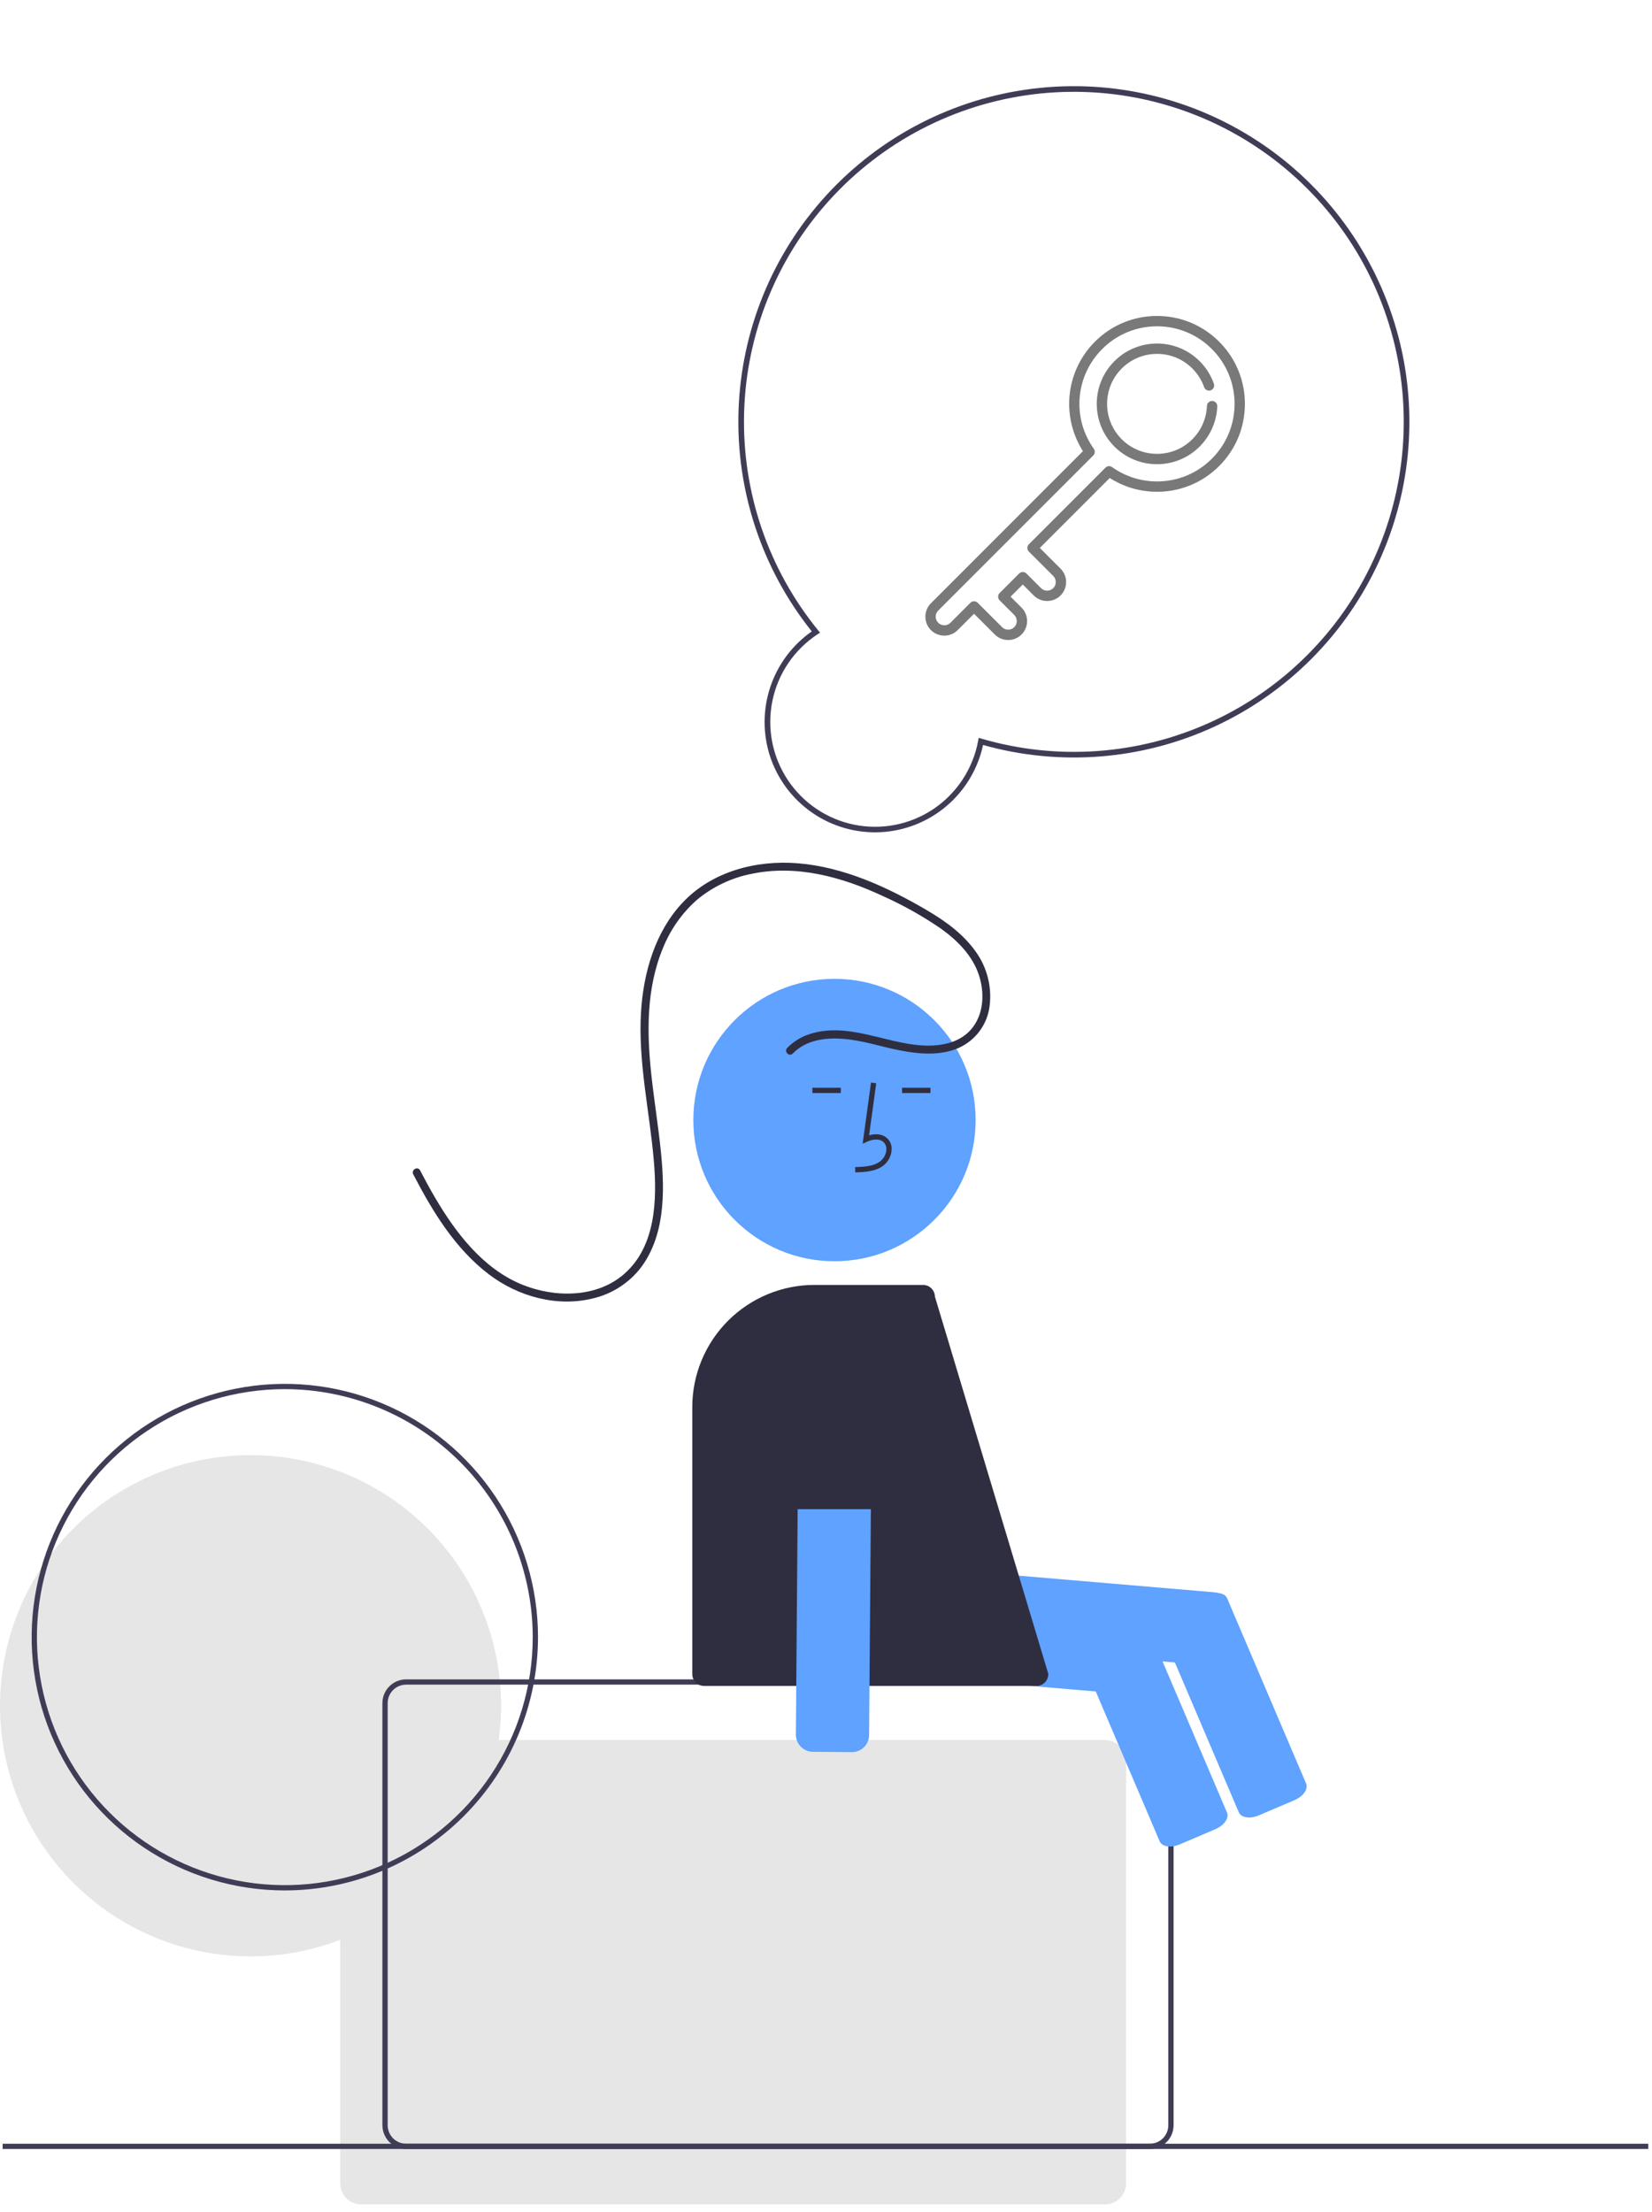 <svg width="204" height="273" viewBox="0 0 204 273" fill="none" xmlns="http://www.w3.org/2000/svg">
<g clip-path="url(#clip0)">
<path d="M151.904 198.832L151.497 203.622C151.448 204.181 151.18 204.698 150.751 205.06C150.322 205.422 149.767 205.599 149.208 205.552L109.291 202.156C108.732 202.107 108.214 201.839 107.853 201.41C107.491 200.981 107.314 200.426 107.361 199.867L107.768 195.078C107.817 194.518 108.085 194.001 108.514 193.639C108.943 193.278 109.498 193.101 110.057 193.148L149.974 196.544C150.534 196.592 151.051 196.86 151.413 197.289C151.774 197.718 151.951 198.273 151.904 198.832Z" fill="#5FA2FF"/>
<path d="M159.86 222.194L155.439 224.08C154.365 224.538 153.26 224.368 152.976 223.702L143.211 200.814C142.926 200.147 143.568 199.232 144.642 198.774L149.063 196.888C150.137 196.43 151.242 196.6 151.526 197.267L161.291 220.154C161.576 220.821 160.934 221.736 159.86 222.194Z" fill="#5FA2FF"/>
<path d="M136.455 214.779H61.587C62.45 208.538 61.386 202.183 58.539 196.563C55.692 190.942 51.197 186.325 45.655 183.329C40.113 180.332 33.788 179.099 27.526 179.794C21.265 180.489 15.364 183.079 10.614 187.218C5.864 191.357 2.491 196.847 0.945 202.954C-0.6 209.062 -0.244 215.496 1.965 221.396C4.175 227.296 8.133 232.381 13.311 235.97C18.488 239.56 24.638 241.483 30.938 241.484C34.723 241.487 38.477 240.795 42.011 239.441V269.491C42.011 270.182 42.286 270.845 42.774 271.333C43.263 271.822 43.925 272.096 44.616 272.096H136.455C137.146 272.096 137.808 271.822 138.297 271.333C138.785 270.845 139.06 270.182 139.06 269.491V217.384C139.06 216.693 138.785 216.031 138.297 215.542C137.808 215.053 137.146 214.779 136.455 214.779Z" fill="#E6E6E6"/>
<path d="M141.991 265.257H50.153C49.376 265.257 48.631 264.947 48.081 264.398C47.532 263.848 47.223 263.103 47.222 262.326V210.22C47.223 209.442 47.532 208.697 48.081 208.148C48.631 207.599 49.376 207.289 50.153 207.289H141.991C142.768 207.289 143.513 207.599 144.062 208.148C144.612 208.697 144.921 209.442 144.922 210.22V262.326C144.921 263.103 144.612 263.848 144.062 264.398C143.513 264.947 142.768 265.257 141.991 265.257ZM50.153 207.94C49.548 207.941 48.969 208.181 48.541 208.608C48.114 209.036 47.874 209.615 47.873 210.22V262.326C47.874 262.931 48.114 263.51 48.541 263.938C48.969 264.365 49.548 264.605 50.153 264.606H141.991C142.595 264.605 143.175 264.365 143.602 263.938C144.029 263.51 144.27 262.931 144.271 262.326V210.22C144.27 209.615 144.029 209.036 143.602 208.608C143.175 208.181 142.595 207.941 141.991 207.94H50.153Z" fill="#3F3D56"/>
<path d="M142.134 202.415L141.727 207.204C141.678 207.763 141.41 208.28 140.981 208.642C140.552 209.004 139.997 209.181 139.438 209.134L99.521 205.738C98.962 205.69 98.444 205.422 98.083 204.993C97.721 204.564 97.544 204.009 97.591 203.449L97.998 198.66C98.047 198.101 98.315 197.584 98.744 197.222C99.173 196.86 99.728 196.683 100.287 196.73L140.204 200.126C140.764 200.174 141.281 200.442 141.642 200.871C142.004 201.3 142.181 201.855 142.134 202.415Z" fill="#5FA2FF"/>
<path d="M150.09 225.776L145.669 227.663C144.595 228.121 143.49 227.951 143.206 227.284L133.441 204.397C133.156 203.73 133.798 202.815 134.872 202.357L139.293 200.47C140.367 200.012 141.472 200.182 141.756 200.849L151.521 223.736C151.806 224.403 151.164 225.318 150.09 225.776Z" fill="#5FA2FF"/>
<path d="M203.542 264.606H0.326V265.257H203.542V264.606Z" fill="#3F3D56"/>
<path d="M35.172 233.342C28.989 233.342 22.944 231.508 17.803 228.073C12.661 224.638 8.654 219.755 6.288 214.042C3.922 208.329 3.302 202.043 4.509 195.979C5.715 189.914 8.693 184.343 13.065 179.971C17.438 175.598 23.008 172.621 29.073 171.415C35.138 170.208 41.424 170.827 47.136 173.194C52.849 175.56 57.732 179.567 61.167 184.708C64.603 189.85 66.436 195.894 66.436 202.078C66.427 210.367 63.13 218.313 57.269 224.175C51.408 230.036 43.461 233.333 35.172 233.342ZM35.172 171.465C29.117 171.465 23.199 173.261 18.165 176.624C13.13 179.988 9.207 184.769 6.89 190.363C4.573 195.957 3.966 202.112 5.148 208.05C6.329 213.988 9.244 219.443 13.526 223.724C17.807 228.006 23.262 230.921 29.2 232.102C35.138 233.284 41.293 232.677 46.887 230.36C52.481 228.043 57.262 224.12 60.626 219.085C63.989 214.051 65.785 208.133 65.785 202.078C65.776 193.962 62.547 186.181 56.809 180.442C51.069 174.703 43.288 171.474 35.172 171.465Z" fill="#3F3D56"/>
<path d="M103.048 155.68C112.674 155.68 120.478 147.877 120.478 138.251C120.478 128.625 112.674 120.821 103.048 120.821C93.422 120.821 85.619 128.625 85.619 138.251C85.619 147.877 93.422 155.68 103.048 155.68Z" fill="#5FA2FF"/>
<path d="M105.613 144.71L105.595 144.059C106.806 144.025 107.875 143.949 108.677 143.363C108.905 143.187 109.092 142.965 109.226 142.71C109.36 142.456 109.437 142.175 109.453 141.888C109.467 141.713 109.441 141.537 109.375 141.373C109.31 141.21 109.208 141.063 109.078 140.946C108.545 140.496 107.687 140.641 107.062 140.928L106.523 141.175L107.557 133.623L108.202 133.711L107.323 140.135C108.172 139.886 108.959 139.993 109.498 140.448C109.705 140.629 109.867 140.855 109.972 141.109C110.077 141.362 110.122 141.637 110.104 141.911C110.085 142.297 109.982 142.674 109.802 143.015C109.622 143.357 109.369 143.655 109.062 143.889C108.03 144.643 106.69 144.68 105.613 144.71Z" fill="#2F2E41"/>
<path d="M114.901 134.265H111.394V134.916H114.901V134.265Z" fill="#2F2E41"/>
<path d="M103.829 134.265H100.321V134.916H103.829V134.265Z" fill="#2F2E41"/>
<path d="M127.987 208.103H86.953C86.564 208.102 86.192 207.948 85.917 207.673C85.642 207.398 85.488 207.026 85.487 206.637V173.673C85.492 169.677 87.081 165.846 89.907 163.021C92.732 160.195 96.563 158.606 100.559 158.601H113.983C114.368 158.602 114.737 158.753 115.011 159.022C115.285 159.292 115.442 159.658 115.449 160.042L129.453 206.613V206.637C129.452 207.026 129.298 207.398 129.023 207.673C128.748 207.948 128.376 208.102 127.987 208.103Z" fill="#2F2E41"/>
<path d="M100.73 171.939L105.536 171.977C106.097 171.982 106.634 172.209 107.027 172.609C107.421 173.009 107.64 173.549 107.636 174.11L107.322 214.17C107.317 214.732 107.089 215.268 106.689 215.662C106.289 216.055 105.749 216.274 105.188 216.271L100.382 216.233C99.82 216.228 99.284 216 98.891 215.6C98.497 215.2 98.278 214.661 98.281 214.099L98.596 174.039C98.601 173.478 98.829 172.942 99.229 172.548C99.629 172.154 100.169 171.935 100.73 171.939Z" fill="#5FA2FF"/>
<path d="M95.909 170.325C95.909 168.425 96.664 166.603 98.007 165.259C99.351 163.915 101.173 163.161 103.074 163.161C104.974 163.161 106.796 163.915 108.14 165.259C109.483 166.603 110.238 168.425 110.238 170.325V186.283H95.909V170.325Z" fill="#2F2E41"/>
<path d="M97.9 130.041C99.55 128.343 101.948 128.051 104.205 128.236C106.622 128.434 108.912 129.236 111.282 129.683C113.62 130.123 116.155 130.321 118.39 129.345C119.422 128.882 120.316 128.159 120.986 127.247C121.655 126.335 122.076 125.265 122.208 124.141C122.496 121.782 121.885 119.401 120.496 117.472C118.966 115.309 116.791 113.725 114.531 112.395C109.658 109.529 104.225 107.02 98.524 106.557C93.377 106.138 87.919 107.561 84.299 111.405C80.905 115.008 79.46 120.037 79.159 124.879C78.776 131.06 80.219 137.164 80.74 143.293C81.147 148.062 80.995 153.787 77.122 157.211C73.696 160.241 68.48 160.205 64.441 158.55C59.64 156.583 56.272 152.168 53.724 147.828C53.075 146.723 52.465 145.596 51.874 144.46C51.584 143.902 50.74 144.395 51.031 144.953C53.415 149.535 56.188 154.112 60.359 157.287C64.006 160.064 68.871 161.401 73.379 160.228C75.564 159.682 77.516 158.448 78.947 156.709C80.492 154.784 81.303 152.416 81.641 149.993C82.003 147.399 81.877 144.786 81.615 142.19C81.299 139.064 80.796 135.962 80.451 132.84C79.864 127.522 79.783 122.004 81.884 116.98C82.79 114.74 84.197 112.737 85.998 111.125C87.968 109.463 90.333 108.336 92.864 107.85C98.388 106.704 104.002 108.256 109.002 110.594C111.525 111.722 113.94 113.077 116.218 114.643C118.236 116.088 120.116 117.98 120.893 120.392C121.563 122.471 121.507 124.933 120.171 126.745C118.744 128.683 116.27 129.167 114.001 129.05C109.342 128.81 104.647 126.103 99.959 127.648C98.918 127.985 97.974 128.569 97.209 129.351C96.77 129.802 97.46 130.493 97.9 130.041Z" fill="#2F2E41"/>
<path d="M95.053 93.242C94.177 90.47 94.207 87.492 95.141 84.739C96.074 81.986 97.861 79.603 100.242 77.936C94.077 70.221 90.87 60.558 91.199 50.688C91.528 40.818 95.372 31.39 102.038 24.104C108.704 16.817 117.753 12.151 127.555 10.946C137.357 9.742 147.266 12.078 155.498 17.534C163.73 22.99 169.742 31.206 172.451 40.703C175.161 50.2 174.389 60.352 170.275 69.33C166.161 78.308 158.975 85.521 150.013 89.669C141.051 93.818 130.902 94.628 121.395 91.956C120.763 94.896 119.178 97.545 116.886 99.492C114.593 101.439 111.722 102.573 108.718 102.72C105.714 102.867 102.746 102.017 100.275 100.303C97.804 98.589 95.968 96.106 95.053 93.242L95.053 93.242ZM101.263 78.091L100.941 78.302C98.075 80.19 96.076 83.139 95.384 86.5C94.691 89.861 95.362 93.36 97.249 96.227C99.136 99.093 102.084 101.093 105.446 101.786C108.807 102.479 112.306 101.809 115.173 99.923C116.629 98.96 117.876 97.714 118.84 96.26C119.805 94.805 120.466 93.17 120.786 91.454L120.855 91.076L121.225 91.183C130.578 93.906 140.598 93.186 149.467 89.154C158.335 85.123 165.465 78.047 169.564 69.209C173.663 60.371 174.459 50.357 171.808 40.983C169.157 31.609 163.234 23.495 155.114 18.113C146.993 12.731 137.213 10.438 127.547 11.648C117.88 12.858 108.968 17.493 102.425 24.711C95.883 31.929 92.144 41.253 91.886 50.991C91.628 60.73 94.868 70.238 101.02 77.792L101.263 78.091Z" fill="#3F3D56"/>
<g opacity="0.6">
<path d="M150.551 42.178C148.501 40.129 145.776 39 142.878 39C139.98 39 137.255 40.129 135.205 42.178C133.38 44.004 132.263 46.425 132.061 48.995C131.876 51.355 132.467 53.711 133.73 55.689L114.955 74.464C114.043 75.376 114.043 76.861 114.955 77.774C115.397 78.216 115.985 78.459 116.61 78.459C117.236 78.459 117.823 78.216 118.265 77.774L120.282 75.757L122.84 78.314C123.282 78.756 123.87 79 124.495 79C125.12 79 125.708 78.757 126.15 78.314C127.062 77.402 127.062 75.917 126.15 75.004L124.796 73.65L126.3 72.146L127.654 73.5C128.096 73.942 128.684 74.186 129.309 74.186C129.934 74.186 130.522 73.942 130.964 73.5C131.406 73.058 131.65 72.47 131.65 71.845C131.65 71.22 131.406 70.632 130.964 70.19L128.406 67.632L137.039 58.999C138.781 60.115 140.788 60.701 142.879 60.702C145.777 60.702 148.501 59.573 150.551 57.524C152.6 55.474 153.729 52.749 153.729 49.851C153.729 46.953 152.6 44.228 150.551 42.178ZM149.648 56.621C147.84 58.429 145.436 59.425 142.88 59.425C140.873 59.425 138.955 58.813 137.331 57.656C137.077 57.475 136.73 57.504 136.509 57.724L127.052 67.181C126.933 67.301 126.865 67.463 126.865 67.633C126.865 67.802 126.933 67.964 127.052 68.084L130.061 71.093C130.262 71.294 130.373 71.561 130.373 71.845C130.373 72.129 130.262 72.397 130.061 72.597C129.86 72.798 129.593 72.909 129.309 72.909C129.025 72.909 128.758 72.798 128.557 72.597L126.751 70.792C126.502 70.543 126.098 70.543 125.849 70.792L123.441 73.199C123.192 73.448 123.192 73.853 123.441 74.102L125.247 75.907C125.662 76.322 125.662 76.997 125.247 77.412C125.046 77.613 124.779 77.723 124.495 77.723C124.211 77.723 123.943 77.613 123.742 77.412L120.734 74.403C120.609 74.278 120.446 74.216 120.282 74.216C120.119 74.216 119.955 74.278 119.831 74.403L117.363 76.871C117.162 77.072 116.894 77.183 116.61 77.183C116.326 77.183 116.059 77.072 115.858 76.871C115.443 76.456 115.443 75.781 115.858 75.367L135.005 56.22C135.225 55.999 135.254 55.652 135.073 55.398C132.353 51.581 132.788 46.401 136.108 43.081C137.916 41.272 140.321 40.277 142.878 40.277C145.436 40.277 147.84 41.273 149.648 43.081C151.457 44.889 152.453 47.294 152.453 49.851C152.453 52.408 151.457 54.813 149.648 56.621Z" fill="#202020"/>
<path d="M149.706 49.493C149.354 49.477 149.056 49.752 149.042 50.104C148.979 51.656 148.339 53.116 147.241 54.214C146.076 55.379 144.526 56.021 142.878 56.021C141.23 56.021 139.681 55.379 138.515 54.214C136.109 51.808 136.109 47.894 138.515 45.488C139.681 44.322 141.23 43.681 142.878 43.681C144.526 43.681 146.076 44.322 147.241 45.488C147.898 46.145 148.388 46.92 148.695 47.79C148.813 48.122 149.177 48.297 149.51 48.179C149.842 48.062 150.016 47.697 149.899 47.365C149.527 46.313 148.937 45.378 148.144 44.585C146.737 43.179 144.867 42.404 142.878 42.404C140.889 42.404 139.019 43.179 137.612 44.585C134.709 47.489 134.709 52.213 137.612 55.117C139.019 56.523 140.889 57.298 142.878 57.298C144.867 57.298 146.737 56.523 148.144 55.117C149.469 53.791 150.241 52.03 150.318 50.157C150.332 49.804 150.058 49.507 149.706 49.493Z" fill="#202020"/>
</g>
</g>
<defs>
<clipPath id="clip0">
<rect width="203.542" height="272.096" fill="white"/>
</clipPath>
</defs>
</svg>
